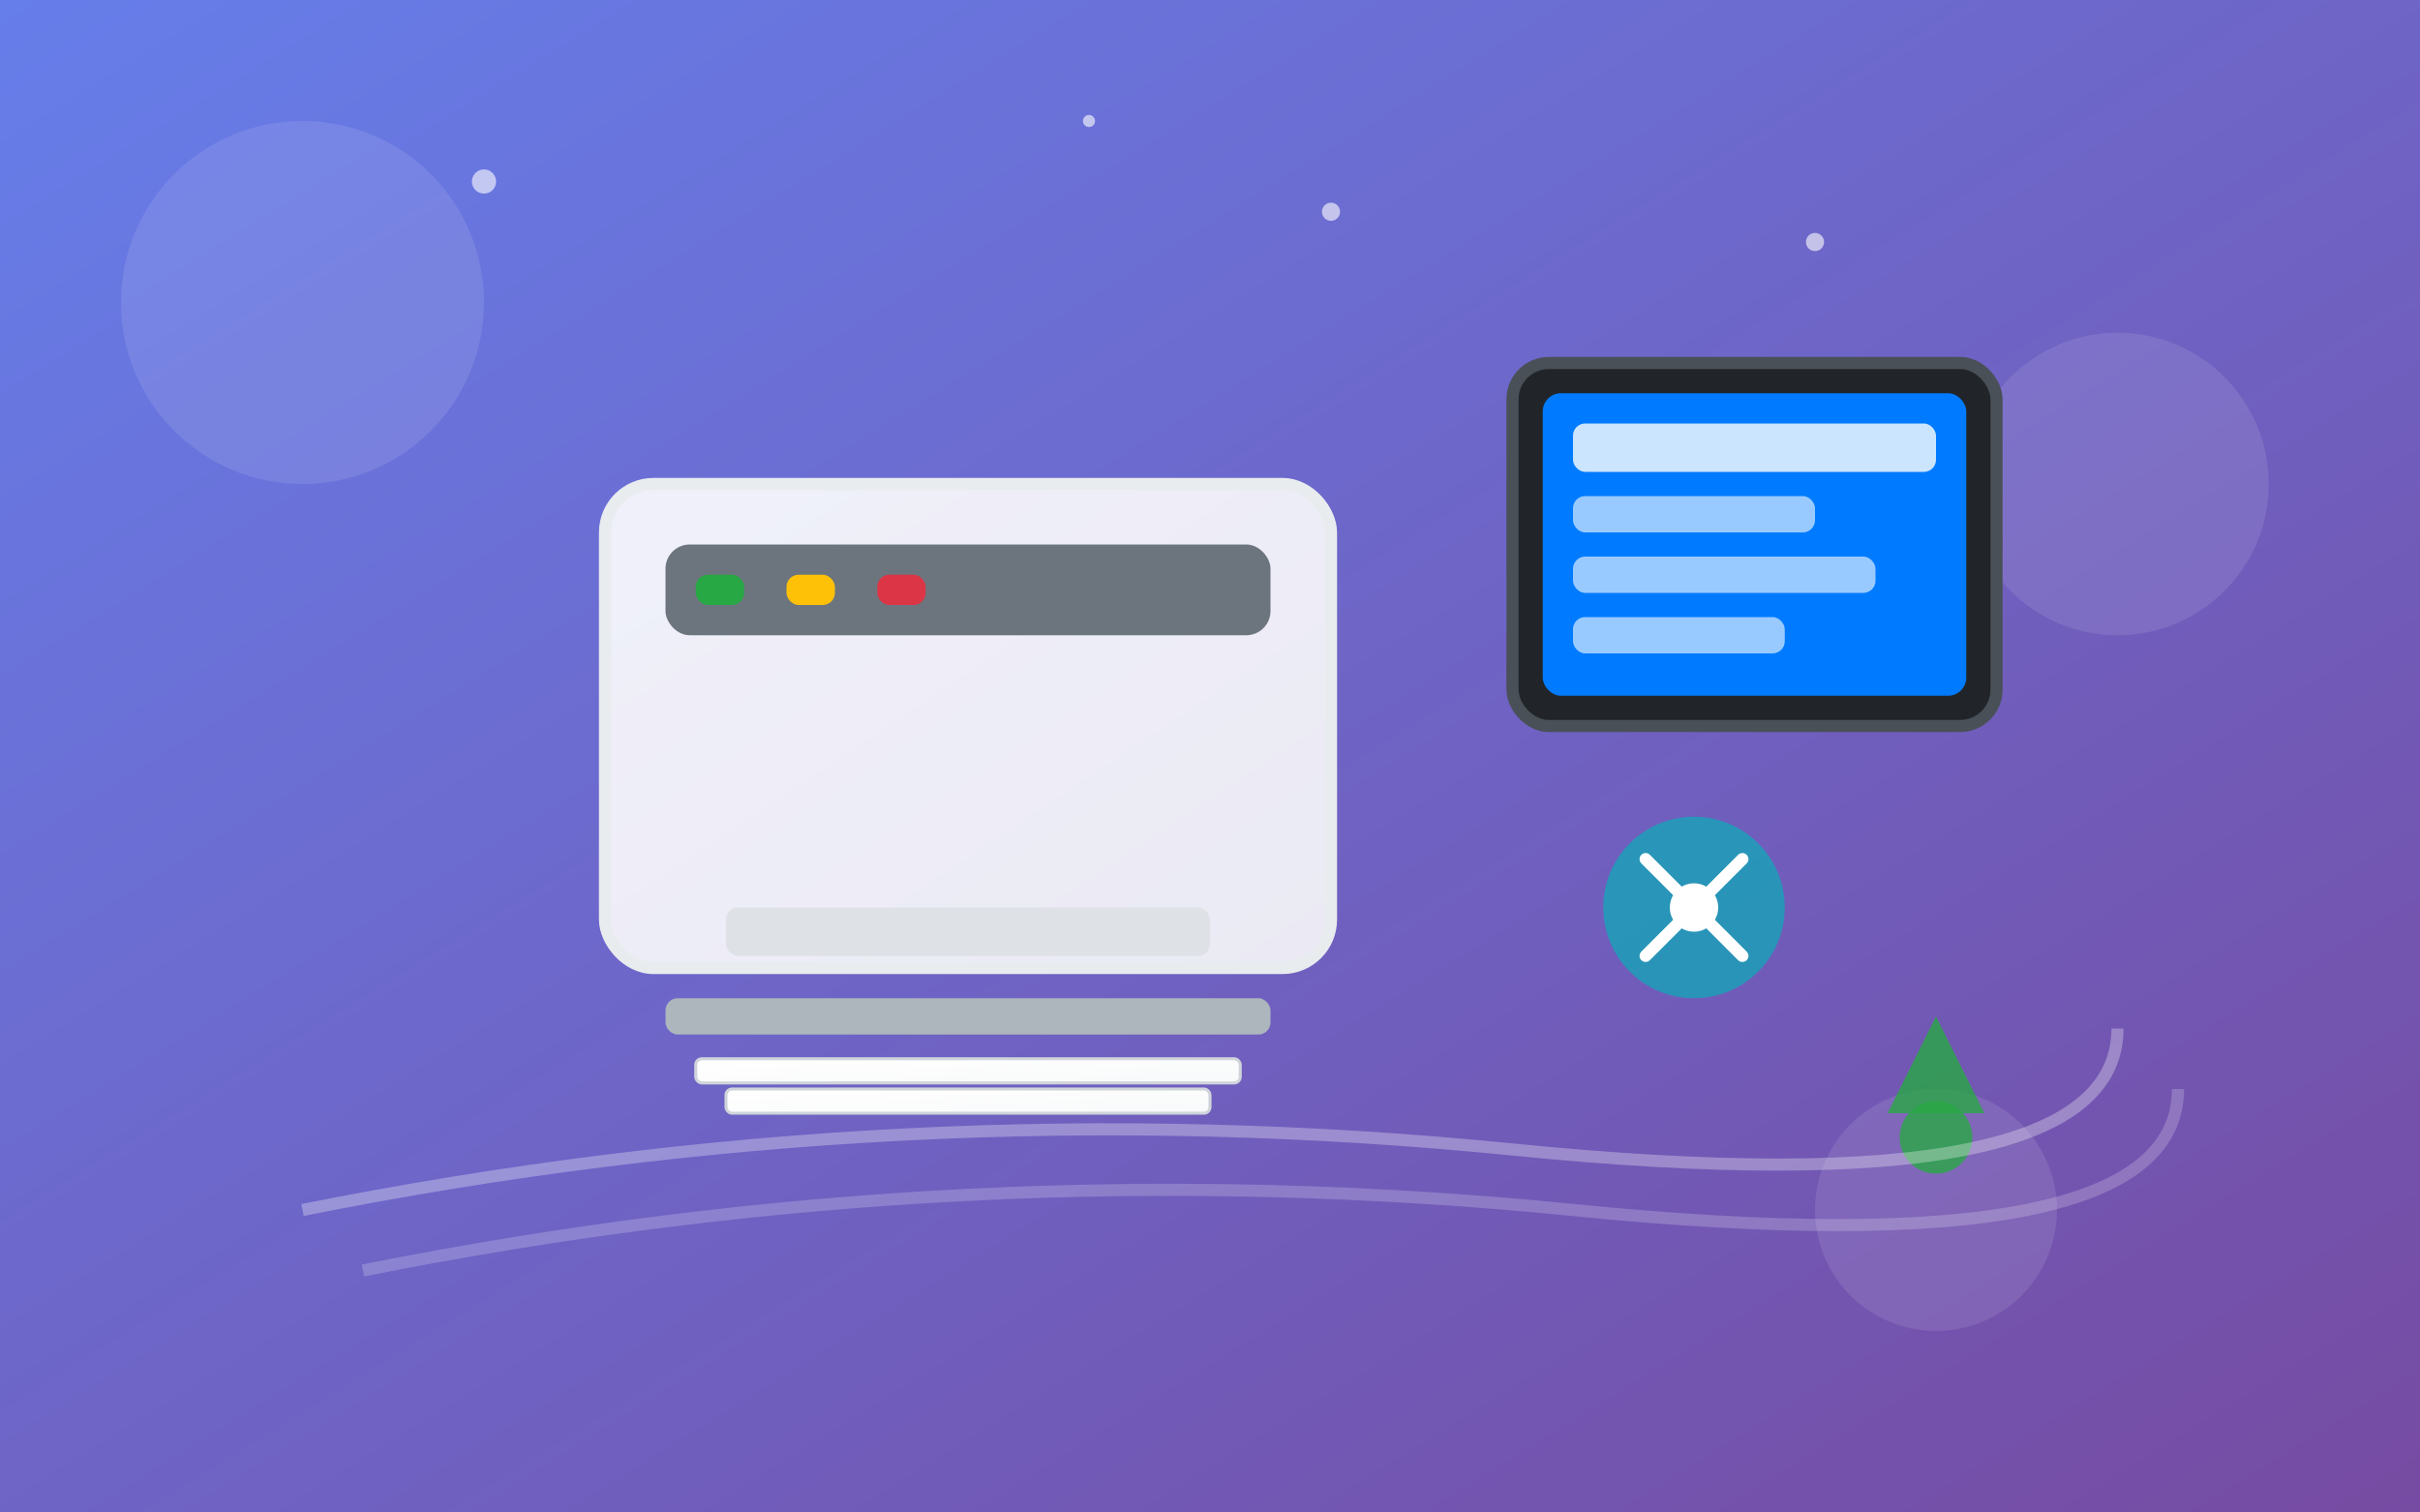 <svg width="400" height="250" viewBox="0 0 400 250" fill="none" xmlns="http://www.w3.org/2000/svg">
  <rect x="0" y="0" width="400" height="250" fill="#333333" stroke="none"/>
  <!-- Background -->
  <rect width="400" height="250" fill="url(#gradient-bg)"/>
  
  <!-- Gradient definitions -->
  <defs>
    <linearGradient id="gradient-bg" x1="0%" y1="0%" x2="100%" y2="100%">
      <stop offset="0%" style="stop-color:#667eea;stop-opacity:1" />
      <stop offset="100%" style="stop-color:#764ba2;stop-opacity:1" />
    </linearGradient>
    <linearGradient id="printer-gradient" x1="0%" y1="0%" x2="100%" y2="100%">
      <stop offset="0%" style="stop-color:#ffffff;stop-opacity:0.9" />
      <stop offset="100%" style="stop-color:#f8f9fa;stop-opacity:0.9" />
    </linearGradient>
    <linearGradient id="paper-gradient" x1="0%" y1="0%" x2="100%" y2="100%">
      <stop offset="0%" style="stop-color:#ffffff;stop-opacity:1" />
      <stop offset="100%" style="stop-color:#f8f9fa;stop-opacity:1" />
    </linearGradient>
  </defs>
  
  <!-- Abstract background elements -->
  <circle cx="50" cy="50" r="30" fill="rgba(255,255,255,0.1)"/>
  <circle cx="350" cy="80" r="25" fill="rgba(255,255,255,0.1)"/>
  <circle cx="320" cy="200" r="20" fill="rgba(255,255,255,0.1)"/>
  
  <!-- Modern printer -->
  <g transform="translate(100, 80)">
    <!-- Printer body -->
    <rect x="0" y="0" width="120" height="80" rx="8" fill="url(#printer-gradient)" stroke="#e9ecef" stroke-width="2"/>
    
    <!-- Printer top panel -->
    <rect x="10" y="10" width="100" height="15" rx="4" fill="#6c757d"/>
    
    <!-- Control panel -->
    <rect x="15" y="15" width="8" height="5" rx="2" fill="#28a745"/>
    <rect x="30" y="15" width="8" height="5" rx="2" fill="#ffc107"/>
    <rect x="45" y="15" width="8" height="5" rx="2" fill="#dc3545"/>
    
    <!-- Paper tray -->
    <rect x="20" y="70" width="80" height="8" rx="2" fill="#dee2e6"/>
    
    <!-- Output tray -->
    <rect x="10" y="85" width="100" height="6" rx="2" fill="#adb5bd"/>
    
    <!-- Paper coming out -->
    <rect x="15" y="95" width="90" height="4" rx="1" fill="url(#paper-gradient)" stroke="#ced4da" stroke-width="0.5"/>
    <rect x="20" y="100" width="80" height="4" rx="1" fill="url(#paper-gradient)" stroke="#ced4da" stroke-width="0.5"/>
  </g>
  
  <!-- Digital elements -->
  <g transform="translate(250, 60)">
    <!-- Digital screen -->
    <rect x="0" y="0" width="80" height="60" rx="6" fill="#212529" stroke="#495057" stroke-width="2"/>
    <rect x="5" y="5" width="70" height="50" rx="3" fill="#007bff"/>
    
    <!-- Digital content -->
    <rect x="10" y="10" width="60" height="8" rx="2" fill="rgba(255,255,255,0.8)"/>
    <rect x="10" y="22" width="40" height="6" rx="2" fill="rgba(255,255,255,0.6)"/>
    <rect x="10" y="32" width="50" height="6" rx="2" fill="rgba(255,255,255,0.6)"/>
    <rect x="10" y="42" width="35" height="6" rx="2" fill="rgba(255,255,255,0.6)"/>
  </g>
  
  <!-- Innovation icons -->
  <g transform="translate(280, 150)">
    <!-- AI/ML icon -->
    <circle cx="0" cy="0" r="15" fill="#17a2b8" opacity="0.8"/>
    <path d="M-8,-8 L8,8 M-8,8 L8,-8" stroke="white" stroke-width="2" stroke-linecap="round"/>
    <circle cx="0" cy="0" r="4" fill="white"/>
  </g>
  
  <g transform="translate(320, 180)">
    <!-- Sustainability icon -->
    <path d="M0,-12 L8,4 L-8,4 Z" fill="#28a745" opacity="0.8"/>
    <circle cx="0" cy="8" r="6" fill="#28a745" opacity="0.8"/>
  </g>
  
  <!-- Trend lines -->
  <path d="M50,200 Q150,180 250,190 T350,170" stroke="rgba(255,255,255,0.3)" stroke-width="2" fill="none"/>
  <path d="M60,210 Q160,190 260,200 T360,180" stroke="rgba(255,255,255,0.2)" stroke-width="2" fill="none"/>
  
  <!-- Floating particles -->
  <circle cx="80" cy="30" r="2" fill="rgba(255,255,255,0.6)"/>
  <circle cx="300" cy="40" r="1.5" fill="rgba(255,255,255,0.6)"/>
  <circle cx="180" cy="20" r="1" fill="rgba(255,255,255,0.6)"/>
  <circle cx="220" cy="35" r="1.5" fill="rgba(255,255,255,0.6)"/>
</svg> 